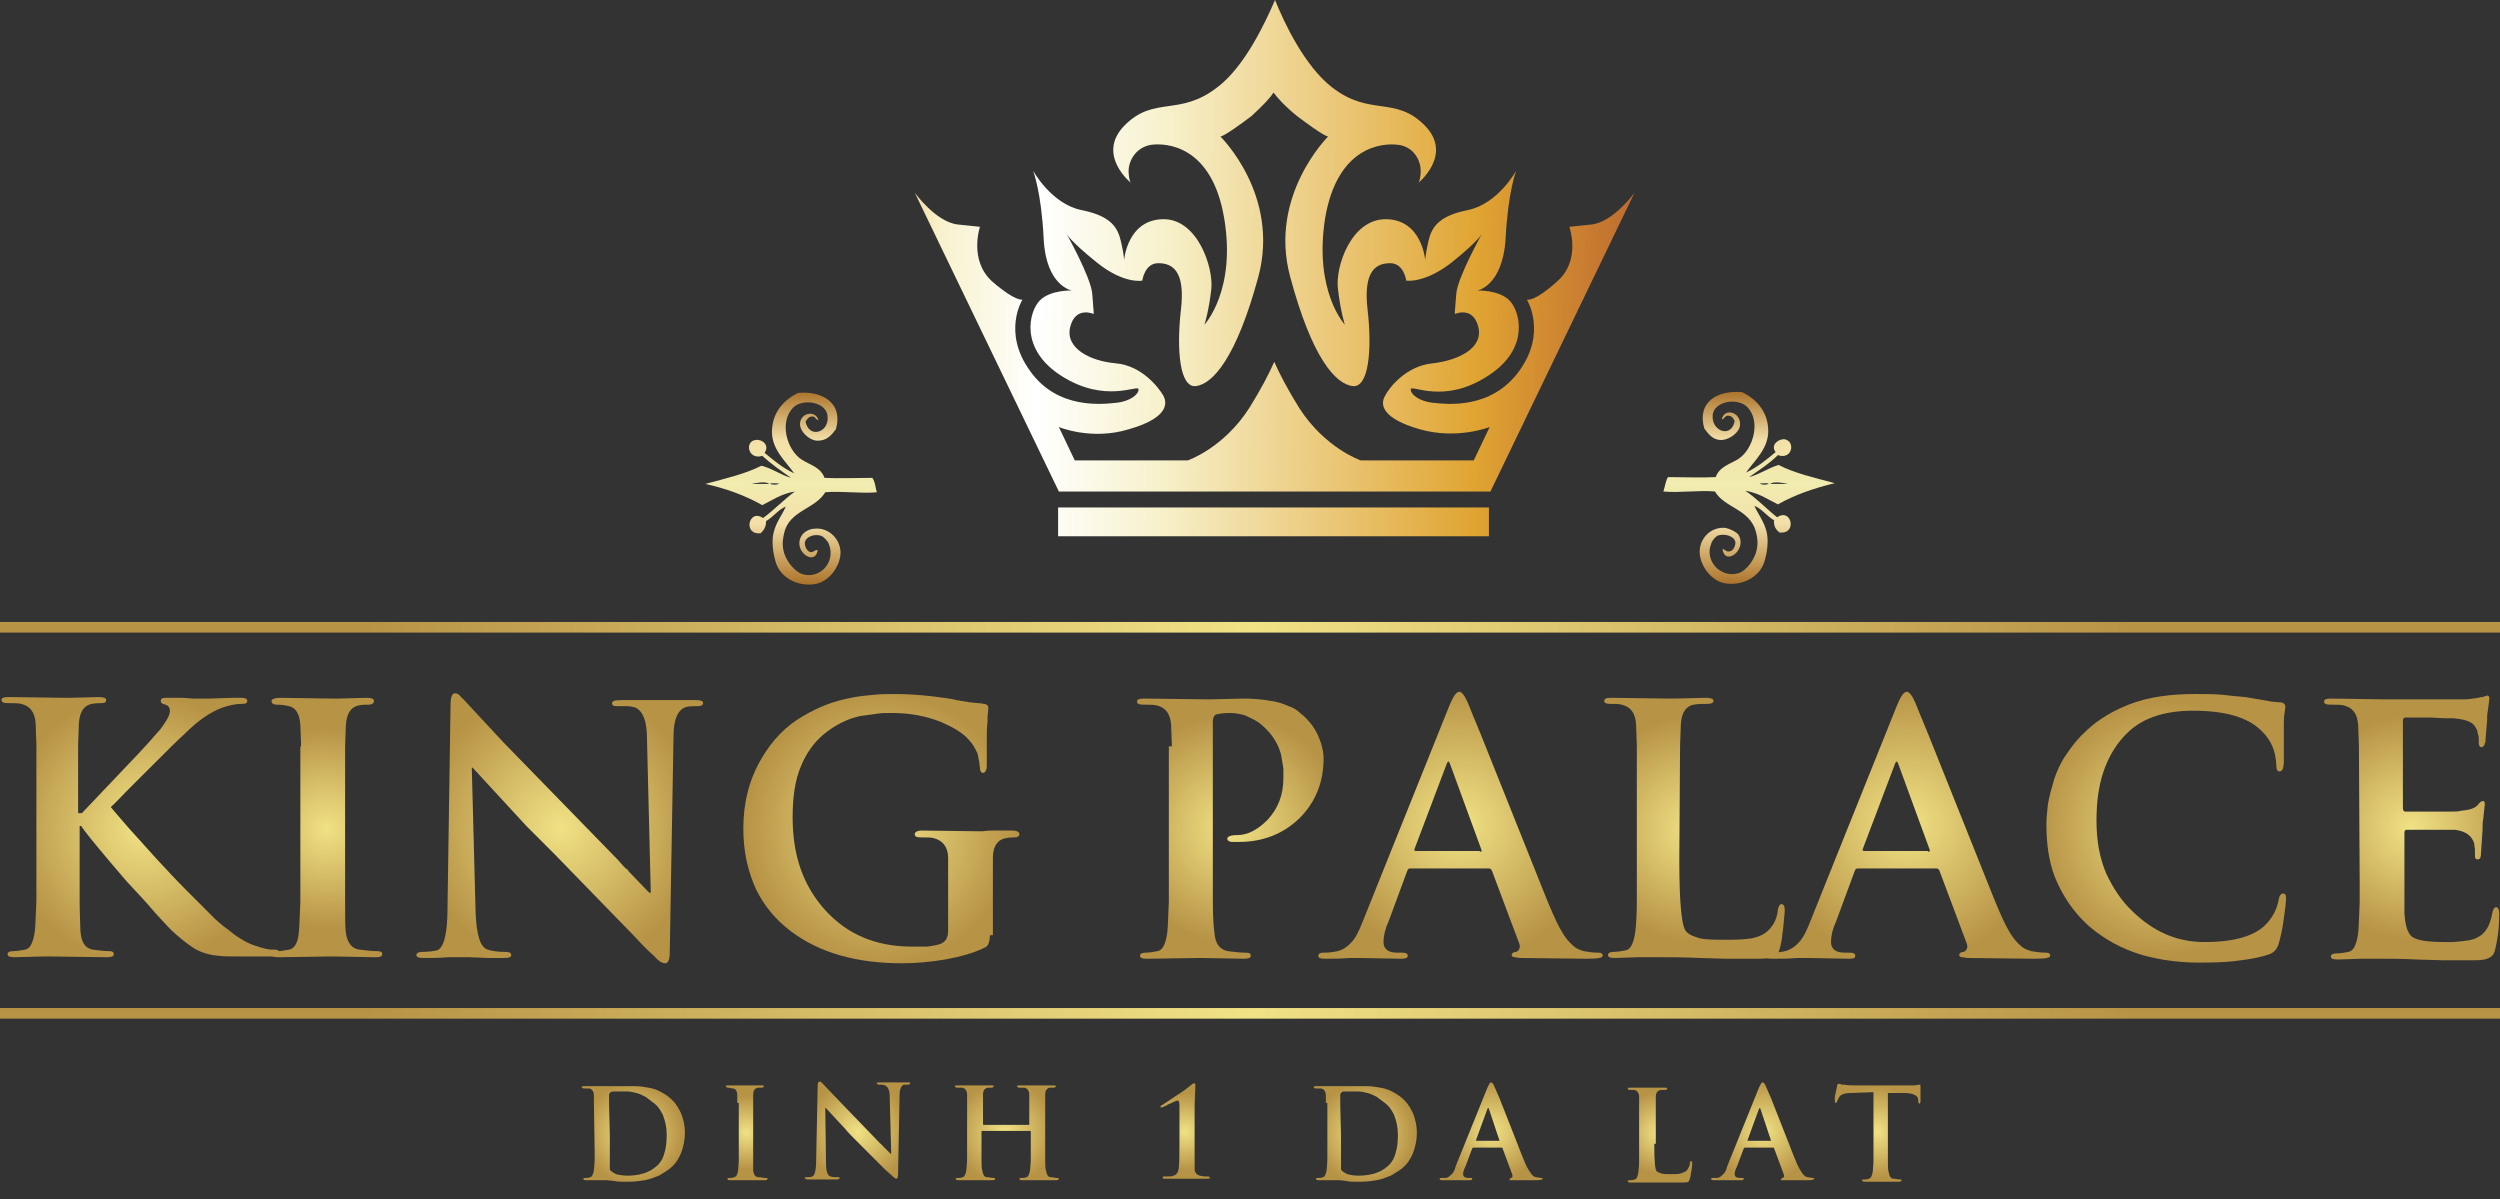 <?xml version="1.0" encoding="utf-8"?>
<!-- Generator: Adobe Illustrator 19.0.0, SVG Export Plug-In . SVG Version: 6.00 Build 0)  -->
<svg version="1.1" id="Layer_1" xmlns="http://www.w3.org/2000/svg" xmlns:xlink="http://www.w3.org/1999/xlink" x="0px" y="0px"
	 viewBox="1286 276.9 329.6 158.1" style="enable-background:new 1286 276.9 329.6 158.1;" xml:space="preserve">
<rect x="1286" y="276.9" width="329.6" height="158.1" fill="#333333" stroke="none"/>
<style type="text/css">
	.st0{fill:url(#SVGID_1_);}
	.st1{fill:url(#SVGID_2_);}
	.st2{fill:url(#SVGID_3_);}
	.st3{fill:url(#SVGID_4_);}
	.st4{fill:url(#SVGID_5_);}
	.st5{fill:url(#SVGID_6_);}
	.st6{fill:url(#SVGID_7_);}
	.st7{fill:url(#SVGID_8_);}
	.st8{fill:url(#SVGID_9_);}
	.st9{fill:url(#SVGID_10_);}
	.st10{fill:url(#SVGID_11_);}
	.st11{fill:url(#SVGID_12_);}
	.st12{fill:url(#SVGID_13_);}
	.st13{fill:url(#SVGID_14_);}
	.st14{fill:url(#SVGID_15_);}
	.st15{fill:url(#SVGID_16_);}
	.st16{fill:url(#SVGID_17_);}
	.st17{fill:url(#SVGID_18_);}
	.st18{fill:url(#SVGID_19_);}
	.st19{fill:url(#SVGID_20_);}
	.st20{fill:url(#SVGID_21_);}
	.st21{fill:url(#SVGID_22_);}
	.st22{fill:url(#SVGID_23_);}
	.st23{fill:url(#SVGID_24_);}
	.st24{fill:url(#SVGID_25_);}
</style>
<g>
	
		<radialGradient id="SVGID_1_" cx="1369.424" cy="368.707" r="6.578" gradientTransform="matrix(1 0 0 -1 0 795)" gradientUnits="userSpaceOnUse">
		<stop  offset="0" style="stop-color:#F1E285"/>
		<stop  offset="1.089346e-02" style="stop-color:#F0E184"/>
		<stop  offset="1" style="stop-color:#B79346"/>
	</radialGradient>
	<path class="st0" d="M1364.3,422.3v-1c0-0.5-0.3-0.9-0.7-0.9c-0.1,0-0.4,0-0.6,0s-0.3-0.1-0.3-0.2c0-0.1,0.1-0.1,0.4-0.1h2.9
		c0.1,0,0.2,0,0.3,0h1h1.6h0.8c0.7,0,1.2,0.1,1.8,0.2c0.6,0.1,1.2,0.3,1.7,0.6c0.6,0.3,1.1,0.7,1.5,1.1c0.5,0.5,0.8,1.1,1.1,1.7
		c0.3,0.8,0.5,1.6,0.5,2.5c0,1-0.2,1.9-0.5,2.7c-0.3,0.7-0.7,1.4-1.3,1.9c-0.2,0.2-0.5,0.4-0.8,0.6c-0.4,0.2-0.7,0.5-1.1,0.6
		c-0.5,0.2-1,0.4-1.6,0.5c-0.6,0.1-1.3,0.2-2.1,0.2c-0.3,0-0.6,0-0.9,0c-0.2,0-0.6,0-1-0.1l-1-0.1c-0.3,0-0.6,0-0.7,0h-0.4
		c-0.2,0-0.4,0-0.6,0h-1.1c-0.2,0-0.3-0.1-0.3-0.2c0-0.1,0.1-0.1,0.3-0.1c0.2,0,0.4,0,0.6-0.1c0.2,0,0.4-0.3,0.5-0.9
		c0-0.3,0.1-0.8,0.1-1.5c0-0.3,0-0.6,0-1L1364.3,422.3L1364.3,422.3z M1366.4,426.6c0,1.8,0,2.9,0,3.4v0.7c0,0.1,0,0.2,0,0.3
		s0,0.2,0.1,0.2c0.1,0.2,0.4,0.3,0.7,0.5c0.4,0.1,0.9,0.2,1.5,0.2c1.6,0,2.9-0.4,3.8-1.2c0.5-0.4,0.9-1,1.1-1.8
		c0.2-0.6,0.3-1.4,0.3-2.4s-0.2-1.8-0.5-2.6c-0.3-0.6-0.6-1.1-1.1-1.5c-0.4-0.3-0.8-0.6-1.2-0.9c-0.4-0.2-0.8-0.4-1.2-0.5
		c-0.4-0.1-0.8-0.2-1.2-0.2c-0.3,0-0.7,0-1.1,0c-0.2,0-0.4,0-0.6,0s-0.4,0-0.5,0.1c-0.1,0.1-0.2,0.2-0.2,0.3c0,0.3,0,0.7,0,1.4
		L1366.4,426.6L1366.4,426.6z"/>
	
		<radialGradient id="SVGID_2_" cx="1384.391" cy="368.784" r="4.829" gradientTransform="matrix(1 0 0 -1 0 795)" gradientUnits="userSpaceOnUse">
		<stop  offset="0" style="stop-color:#F1E285"/>
		<stop  offset="1.089346e-02" style="stop-color:#F0E184"/>
		<stop  offset="1" style="stop-color:#B79346"/>
	</radialGradient>
	<path class="st1" d="M1383.2,422.3v-1c0-0.5-0.2-0.9-0.6-0.9c-0.2,0-0.4-0.1-0.6-0.1s-0.3-0.1-0.3-0.2c0-0.1,0.1-0.1,0.4-0.1h2.6
		c0.1,0,0.2,0,0.3,0h1.4c0.2,0,0.3,0,0.3,0.1c0,0.1-0.1,0.2-0.3,0.2c-0.1,0-0.3,0-0.5,0c-0.4,0.1-0.6,0.4-0.6,0.9v1v6.6
		c0,0.4,0,0.7,0,1c0,0.7,0,1.2,0,1.5c0.1,0.5,0.3,0.8,0.7,0.8c0.3,0,0.6,0.1,0.9,0.1c0.2,0,0.3,0,0.3,0.1c0,0.1-0.1,0.2-0.3,0.2h-2
		c-0.1,0-0.1,0-0.2,0h-2.5c-0.2,0-0.3-0.1-0.3-0.2c0-0.1,0.1-0.1,0.3-0.1c0.2,0,0.4,0,0.6-0.1c0.3-0.1,0.4-0.3,0.5-0.8
		c0-0.3,0.1-0.8,0.1-1.5c0-0.3,0-0.6,0-1v-6.5H1383.2z"/>
	
		<radialGradient id="SVGID_3_" cx="1399.05" cy="368.824" r="6.75" gradientTransform="matrix(1 0 0 -1 0 795)" gradientUnits="userSpaceOnUse">
		<stop  offset="0" style="stop-color:#F1E285"/>
		<stop  offset="1.089346e-02" style="stop-color:#F0E184"/>
		<stop  offset="1" style="stop-color:#B79346"/>
	</radialGradient>
	<path class="st2" d="M1394.9,430.2c0,1.1,0.2,1.7,0.6,1.8c0.2,0.1,0.5,0.1,0.9,0.1c0.2,0,0.3,0,0.3,0.1c0,0.1-0.1,0.2-0.4,0.2h-0.7
		h-0.9h-0.1h-0.9c-0.4,0-0.8,0-1.2,0c-0.2,0-0.4-0.1-0.4-0.2c0-0.1,0.1-0.1,0.3-0.1c0.3,0,0.6,0,0.7-0.1c0.3-0.1,0.5-0.8,0.5-2.1
		l0.2-9.8c0-0.4,0.1-0.6,0.2-0.6c0.1,0,0.2,0,0.3,0.1c0,0,0.1,0.1,0.2,0.2l1.9,2l5.5,5.7l0.3,0.3l0,0l0,0l0,0c0,0,0.1,0,0.1,0.1
		c0.1,0,0.1,0.1,0.1,0.1l1,1h0.1l-0.2-7.5c0-0.8-0.2-1.3-0.6-1.5c-0.1,0-0.3-0.1-0.4-0.1c-0.1,0-0.1,0-0.2,0h-0.2
		c-0.2,0-0.3-0.1-0.3-0.2c0-0.1,0.1-0.1,0.4-0.1c0.3,0,0.7,0,1.2,0h0.1h0.9c0,0,0,0,0.1,0h0.1c0.1,0,0.1,0,0.2,0c0.4,0,0.7,0,1,0
		s0.4,0,0.4,0.1c0,0.1-0.1,0.2-0.3,0.2c-0.2,0-0.4,0-0.5,0c-0.4,0.1-0.6,0.6-0.6,1.4l-0.2,10.5c0,0.3-0.1,0.5-0.2,0.5
		c-0.1,0-0.3-0.1-0.6-0.4c-0.2-0.2-0.6-0.5-1-0.9l-3.9-3.9c-0.4-0.4-0.9-0.9-1.3-1.4l-2.6-2.8l0,0L1394.9,430.2z"/>
	
		<radialGradient id="SVGID_4_" cx="1418.482" cy="368.784" r="6.707" gradientTransform="matrix(1 0 0 -1 0 795)" gradientUnits="userSpaceOnUse">
		<stop  offset="0" style="stop-color:#F1E285"/>
		<stop  offset="1.089346e-02" style="stop-color:#F0E184"/>
		<stop  offset="1" style="stop-color:#B79346"/>
	</radialGradient>
	<path class="st3" d="M1421.6,425.2c0.1,0,0.1,0,0.1-0.1v-2.9v-1c0-0.5-0.3-0.9-0.7-0.9c-0.1,0-0.4,0-0.6,0s-0.3-0.1-0.3-0.2
		c0-0.1,0.1-0.1,0.3-0.1h2.8c0.1,0,0.2,0,0.3,0h1.4c0.2,0,0.3,0,0.3,0.1c0,0.1-0.1,0.2-0.3,0.2c-0.1,0-0.3,0-0.5,0
		c-0.4,0.1-0.6,0.4-0.6,0.9v1v6.5c0,0.4,0,0.7,0,1c0,0.7,0,1.2,0.1,1.5c0.1,0.6,0.3,0.9,0.6,0.9c0.3,0,0.6,0.1,0.8,0.1
		s0.3,0,0.3,0.1c0,0.1-0.1,0.2-0.3,0.2h-2h-0.1h-2.5c-0.2,0-0.3-0.1-0.3-0.2c0-0.1,0.1-0.1,0.3-0.1s0.4,0,0.6-0.1
		c0.2,0,0.4-0.3,0.5-0.9c0-0.3,0.1-0.8,0.1-1.5c0-0.3,0-0.6,0-1v-2.6c0-0.1,0-0.1-0.1-0.1h-6.3c-0.1,0-0.1,0-0.1,0.1v2.6
		c0,0.4,0,0.7,0,1c0,0.7,0,1.2,0.1,1.5c0.1,0.6,0.3,0.9,0.6,0.9c0.3,0,0.6,0.1,0.8,0.1s0.3,0,0.3,0.1c0,0.1-0.1,0.2-0.3,0.2h-2h-0.1
		h-2.5c-0.2,0-0.3-0.1-0.3-0.2c0-0.1,0.1-0.1,0.3-0.1s0.4,0,0.6-0.1c0.2,0,0.4-0.3,0.5-0.9c0-0.3,0.1-0.8,0.1-1.5c0-0.3,0-0.6,0-1
		v-6.5v-1c0-0.5-0.3-0.9-0.7-0.9c-0.1,0-0.4,0-0.6,0c-0.2,0-0.3-0.1-0.3-0.2c0-0.1,0.1-0.1,0.3-0.1h2.8c0.1,0,0.2,0,0.3,0h1.4
		c0.2,0,0.3,0,0.3,0.1c0,0.1-0.1,0.2-0.3,0.2c-0.1,0-0.3,0-0.5,0c-0.4,0.1-0.6,0.4-0.6,0.9v1v2.9c0,0.1,0,0.1,0.1,0.1H1421.6z"/>
	
		<radialGradient id="SVGID_5_" cx="1442.243" cy="368.901" r="5.077" gradientTransform="matrix(1 0 0 -1 0 795)" gradientUnits="userSpaceOnUse">
		<stop  offset="0" style="stop-color:#F1E285"/>
		<stop  offset="1.089346e-02" style="stop-color:#F0E184"/>
		<stop  offset="1" style="stop-color:#B79346"/>
	</radialGradient>
	<path class="st4" d="M1441.5,422.6c0-0.4-0.1-0.6-0.2-0.6s-0.2,0-0.4,0.1c-0.1,0.1-0.3,0.1-0.6,0.3c-0.1,0-0.2,0.1-0.3,0.1
		c0,0-0.1,0-0.1,0.1l-0.7,0.3h-0.1c0,0,0,0-0.1,0v-0.1c0-0.1,0.1-0.2,0.2-0.2l3-2l0.9-0.7l0.1-0.1c0.1,0,0.2-0.1,0.2-0.1
		c0.1,0,0.2,0.1,0.2,0.3l-0.1,2.6c0,0.6,0,1.1,0,1.7v4.2c0,0.4,0,0.8,0,1c0,0.7,0,1.2,0,1.5c0,0.5,0.3,0.8,0.7,0.9l0.6,0.1
		c0.2,0,0.4,0,0.5,0s0.2,0.1,0.2,0.2c0,0.1-0.1,0.1-0.3,0.1h-0.9h-1.3c-0.1,0-0.1,0-0.1,0h-3.3c-0.2,0-0.3,0-0.3-0.1
		c0-0.1,0-0.2,0.1-0.2s0.3,0,0.6,0c0.3,0,0.6,0,0.7-0.1c0.4-0.1,0.6-0.4,0.7-0.9c0.1-0.8,0.1-2,0.1-3.7L1441.5,422.6z"/>
	
		<radialGradient id="SVGID_6_" cx="1465.866" cy="368.707" r="6.574" gradientTransform="matrix(1 0 0 -1 0 795)" gradientUnits="userSpaceOnUse">
		<stop  offset="0" style="stop-color:#F1E285"/>
		<stop  offset="1.089346e-02" style="stop-color:#F0E184"/>
		<stop  offset="1" style="stop-color:#B79346"/>
	</radialGradient>
	<path class="st5" d="M1460.8,422.3v-1c0-0.5-0.3-0.9-0.7-0.9c-0.1,0-0.4,0-0.6,0s-0.3-0.1-0.3-0.2c0-0.1,0.1-0.1,0.4-0.1h2.9
		c0.1,0,0.2,0,0.3,0h1h1.6h0.8c0.7,0,1.2,0.1,1.8,0.2c0.6,0.1,1.2,0.3,1.7,0.6c0.6,0.3,1.1,0.7,1.5,1.1c0.5,0.5,0.8,1.1,1.1,1.7
		c0.3,0.8,0.5,1.6,0.5,2.5c0,1-0.2,1.9-0.5,2.7c-0.3,0.7-0.7,1.4-1.3,1.9c-0.2,0.2-0.5,0.4-0.8,0.6c-0.4,0.2-0.7,0.5-1.1,0.6
		c-0.5,0.2-1,0.4-1.6,0.5c-0.6,0.1-1.3,0.2-2.1,0.2c-0.3,0-0.6,0-0.9,0c-0.2,0-0.6,0-1-0.1l-0.9-0.1c-0.3,0-0.6,0-0.7,0h-0.4
		c-0.2,0-0.4,0-0.6,0h-1.1c-0.2,0-0.3-0.1-0.3-0.2c0-0.1,0.1-0.1,0.3-0.1c0.2,0,0.4,0,0.6-0.1c0.2,0,0.4-0.3,0.5-0.9
		c0-0.3,0.1-0.8,0.1-1.5c0-0.3,0-0.6,0-1v-6.4H1460.8z M1462.8,426.6c0,1.8,0,2.9,0,3.4v0.7c0,0.1,0,0.2,0,0.3s0,0.2,0.1,0.2
		c0.1,0.2,0.4,0.3,0.7,0.5c0.4,0.1,0.9,0.2,1.5,0.2c1.6,0,2.9-0.4,3.8-1.2c0.5-0.4,0.9-1,1.1-1.8c0.2-0.6,0.3-1.4,0.3-2.4
		s-0.2-1.8-0.5-2.6c-0.3-0.6-0.6-1.1-1.1-1.5c-0.4-0.3-0.8-0.6-1.2-0.9c-0.4-0.2-0.8-0.4-1.2-0.5c-0.4-0.1-0.8-0.2-1.2-0.2
		c-0.3,0-0.7,0-1.1,0c-0.2,0-0.4,0-0.6,0s-0.4,0-0.5,0.1c-0.1,0.1-0.2,0.2-0.2,0.3c0,0.3,0,0.7,0,1.4L1462.8,426.6L1462.8,426.6z"/>
	
		<radialGradient id="SVGID_7_" cx="1482.666" cy="368.966" r="6.652" gradientTransform="matrix(1 0 0 -1 0 795)" gradientUnits="userSpaceOnUse">
		<stop  offset="0" style="stop-color:#F1E285"/>
		<stop  offset="1.089346e-02" style="stop-color:#F0E184"/>
		<stop  offset="1" style="stop-color:#B79346"/>
	</radialGradient>
	<path class="st6" d="M1480.3,428.2c-0.1,0-0.1,0-0.2,0.1l-0.9,2.4c-0.2,0.4-0.3,0.7-0.3,1s0.2,0.5,0.7,0.5h0.3c0.2,0,0.2,0,0.2,0.1
		c0,0.1-0.1,0.2-0.3,0.2h-2h-0.1h-0.4c-0.5,0-0.9,0-1.2,0c-0.2,0-0.3-0.1-0.3-0.2c0-0.1,0.1-0.1,0.2-0.1c0.2,0,0.3,0,0.5,0
		c0.4,0,0.6-0.2,0.9-0.5c0.2-0.2,0.4-0.5,0.5-1l4.2-10.4c0.2-0.4,0.3-0.7,0.5-0.7c0.1,0,0.3,0.2,0.4,0.5c0.1,0.2,0.3,0.7,0.7,1.6
		l2.4,6.1c0.4,1.1,0.8,2,1,2.5c0.3,0.7,0.6,1.1,0.8,1.4c0.1,0.1,0.2,0.2,0.3,0.3c0.1,0,0.2,0.1,0.3,0.1c0.2,0,0.5,0.1,0.7,0.1
		c0.1,0,0.2,0,0.2,0.1c0,0.1-0.3,0.2-0.8,0.2h-3.2h-0.3c-0.1,0-0.1,0-0.1-0.1c0-0.1,0.1-0.1,0.2-0.2c0.1,0,0.1-0.1,0.2-0.1
		c0-0.1,0-0.2,0-0.3l-1.3-3.5c0-0.1-0.1-0.1-0.2-0.1H1480.3z M1483.7,427.3C1483.7,427.3,1483.8,427.3,1483.7,427.3l-1.4-4.2
		c0-0.1-0.1-0.1-0.1-0.1s-0.1,0-0.1,0.1l-1.5,4.1c0,0.1,0,0.1,0.1,0.1H1483.7z"/>
	
		<radialGradient id="SVGID_8_" cx="1504.809" cy="368.759" r="5.416" gradientTransform="matrix(1 0 0 -1 0 795)" gradientUnits="userSpaceOnUse">
		<stop  offset="0" style="stop-color:#F1E285"/>
		<stop  offset="1.089346e-02" style="stop-color:#F0E184"/>
		<stop  offset="1" style="stop-color:#B79346"/>
	</radialGradient>
	<path class="st7" d="M1504.1,427.7c0,2.2,0.1,3.4,0.3,3.6c0.1,0.1,0.3,0.2,0.6,0.3c0.3,0.1,0.8,0.1,1.4,0.1c0.5,0,0.9,0,1.2-0.1
		c0.3-0.1,0.6-0.2,0.8-0.4c0.2-0.3,0.4-0.6,0.4-1c0-0.2,0.1-0.2,0.2-0.2s0.1,0.1,0.1,0.3c0,0.1,0,0.4-0.1,0.9l-0.1,0.6
		c0,0.2-0.1,0.4-0.1,0.5c-0.1,0.2-0.1,0.3-0.2,0.4c-0.1,0.1-0.4,0.1-0.8,0.1c-0.5,0-1,0-1.6,0h-1.2c-0.7,0-1.4,0-2,0h-0.4
		c-0.2,0-0.4,0-0.5,0h-1.2c-0.2,0-0.3-0.1-0.3-0.2c0-0.1,0.1-0.1,0.3-0.1c0.2,0,0.4,0,0.6-0.1c0.2,0,0.4-0.3,0.5-0.9
		c0-0.3,0.1-0.8,0.1-1.5c0-0.3,0-0.6,0-1v-6.5v-1c0-0.5-0.3-0.9-0.7-0.9c-0.1,0-0.3,0-0.5,0s-0.3-0.1-0.3-0.2c0-0.1,0.1-0.1,0.4-0.1
		h2.7c0.1,0,0.2,0,0.3,0h1.5c0.2,0,0.3,0,0.3,0.1c0,0.1-0.1,0.2-0.3,0.2c-0.2,0-0.4,0-0.6,0c-0.4,0.1-0.6,0.4-0.6,0.9v1v5.2H1504.1z
		"/>
	
		<radialGradient id="SVGID_9_" cx="1518.461" cy="368.966" r="6.652" gradientTransform="matrix(1 0 0 -1 0 795)" gradientUnits="userSpaceOnUse">
		<stop  offset="0" style="stop-color:#F1E285"/>
		<stop  offset="1.089346e-02" style="stop-color:#F0E184"/>
		<stop  offset="1" style="stop-color:#B79346"/>
	</radialGradient>
	<path class="st8" d="M1516.1,428.2c-0.1,0-0.1,0-0.2,0.1l-0.9,2.4c-0.2,0.4-0.3,0.7-0.3,1s0.2,0.5,0.7,0.5h0.3c0.2,0,0.2,0,0.2,0.1
		c0,0.1-0.1,0.2-0.3,0.2h-2h-0.1h-0.4c-0.5,0-0.9,0-1.2,0c-0.2,0-0.3-0.1-0.3-0.2c0-0.1,0.1-0.1,0.2-0.1c0.2,0,0.3,0,0.5,0
		c0.4,0,0.6-0.2,0.9-0.5c0.2-0.2,0.4-0.5,0.5-1l4.2-10.4c0.2-0.4,0.3-0.7,0.5-0.7c0.1,0,0.3,0.2,0.4,0.5c0.1,0.2,0.3,0.7,0.7,1.6
		l2.4,6.1c0.4,1.1,0.8,2,1,2.5c0.3,0.7,0.6,1.1,0.8,1.4c0.1,0.1,0.2,0.2,0.3,0.3c0.1,0,0.2,0.1,0.3,0.1c0.2,0,0.5,0.1,0.7,0.1
		c0.1,0,0.2,0,0.2,0.1c0,0.1-0.3,0.2-0.8,0.2h-3.2h-0.3c-0.1,0-0.1,0-0.1-0.1c0-0.1,0.1-0.1,0.2-0.2c0.1,0,0.1-0.1,0.2-0.1
		c0-0.1,0-0.2,0-0.3l-1.3-3.5c0-0.1-0.1-0.1-0.2-0.1H1516.1z M1519.5,427.3C1519.5,427.3,1519.6,427.3,1519.5,427.3l-1.4-4.2
		c0-0.1-0.1-0.1-0.1-0.1s-0.1,0-0.1,0.1l-1.5,4.1c0,0.1,0,0.1,0.1,0.1H1519.5z"/>
	
		<radialGradient id="SVGID_10_" cx="1533.473" cy="368.901" r="6.02" gradientTransform="matrix(1 0 0 -1 0 795)" gradientUnits="userSpaceOnUse">
		<stop  offset="0" style="stop-color:#F1E285"/>
		<stop  offset="1.089346e-02" style="stop-color:#F0E184"/>
		<stop  offset="1" style="stop-color:#B79346"/>
	</radialGradient>
	<path class="st9" d="M1532.6,420.9l-2.5,0.1c-0.9,0-1.4,0.2-1.6,0.5c-0.1,0.2-0.2,0.4-0.3,0.6c0,0.1-0.1,0.2-0.2,0.2
		s-0.1-0.1-0.1-0.3c0-0.1,0-0.2,0-0.4c0-0.2,0.1-0.4,0.1-0.6c0.1-0.5,0.2-0.8,0.2-0.9c0-0.2,0.1-0.3,0.2-0.3h0.1h0.1
		c0.1,0,0.1,0.1,0.2,0.1s0.2,0,0.3,0c0.5,0.1,1.1,0.1,1.7,0.1h6.6c0.2,0,0.5,0,0.7,0c0.1,0,0.2,0,0.3,0l0.7-0.1
		c0.1,0,0.1,0.1,0.1,0.3v1.9c0,0.2-0.1,0.3-0.1,0.3c-0.1,0-0.2-0.1-0.2-0.3v-0.2c0-0.3-0.2-0.5-0.4-0.6c-0.3-0.2-0.8-0.3-1.5-0.3
		h-2.1v7.9c0,0.4,0,0.7,0,1c0,0.7,0,1.2,0.1,1.5c0.1,0.6,0.3,0.9,0.6,0.9c0.3,0,0.6,0.1,0.8,0.1c0.2,0,0.3,0,0.3,0.1
		c0,0.1-0.1,0.2-0.3,0.2h-2c-0.1,0-0.1,0-0.1,0h-2.5c-0.2,0-0.3-0.1-0.3-0.2c0-0.1,0.1-0.1,0.3-0.1c0.2,0,0.4,0,0.6-0.1
		c0.3-0.1,0.4-0.4,0.5-0.9c0-0.3,0.1-0.8,0.1-1.5c0-0.3,0-0.6,0-1v-8H1532.6z"/>
</g>
<radialGradient id="SVGID_11_" cx="1450.8" cy="384.491" r="116.532" gradientTransform="matrix(1 0 0 -1 0 795)" gradientUnits="userSpaceOnUse">
	<stop  offset="0" style="stop-color:#F1E285"/>
	<stop  offset="1.089346e-02" style="stop-color:#F0E184"/>
	<stop  offset="1" style="stop-color:#B79346"/>
</radialGradient>
<rect x="1286" y="409.8" class="st10" width="329.6" height="1.4"/>
<radialGradient id="SVGID_12_" cx="1450.8" cy="435.38" r="116.532" gradientTransform="matrix(1 0 0 -1 0 795)" gradientUnits="userSpaceOnUse">
	<stop  offset="0" style="stop-color:#F1E285"/>
	<stop  offset="1.089346e-02" style="stop-color:#F0E184"/>
	<stop  offset="1" style="stop-color:#B79346"/>
</radialGradient>
<rect x="1286" y="358.9" class="st11" width="329.6" height="1.4"/>
<g>
	
		<radialGradient id="SVGID_13_" cx="1304.674" cy="408.865" r="17.67" gradientTransform="matrix(1 0 0 -1 0 795)" gradientUnits="userSpaceOnUse">
		<stop  offset="0" style="stop-color:#F1E285"/>
		<stop  offset="1.089346e-02" style="stop-color:#F0E184"/>
		<stop  offset="1" style="stop-color:#B79346"/>
	</radialGradient>
	<path class="st12" d="M1296.6,384.1h0.2l7.6-8c0.9-1,1.5-1.6,1.8-2l0.9-1c0.3-0.4,0.5-0.7,0.7-1c0.4-0.6,0.6-1.1,0.6-1.4
		c0-0.5-0.2-0.8-0.6-0.9c-0.4-0.1-0.6-0.2-0.6-0.5s0.2-0.4,0.7-0.4h2.2l1.3,0.1h2.3l2.9-0.1h1.2c0.5,0,0.8,0.1,0.8,0.4
		s-0.2,0.4-0.7,0.4c-0.9,0-1.7,0.2-2.6,0.5c-1.6,0.6-3.2,1.7-4.9,3.4c-0.9,0.8-2.5,2.4-4.9,4.8c-1.1,1.1-2.1,2.1-2.9,2.9
		c-1,1-1.6,1.7-2,2c0.4,0.5,1.2,1.4,2.4,2.8l3.7,4.1c1.4,1.5,2.6,2.8,3.8,4l3.9,3.9c0.6,0.5,1.1,1,1.6,1.3c1.2,1,2.3,1.7,3.4,2.1
		c0.6,0.2,1.2,0.4,1.7,0.5c0.4,0.1,0.7,0.1,1.1,0.1c0.4,0,0.6,0.1,0.6,0.4c0,0.1-0.1,0.3-0.2,0.4c-0.1,0.1-0.4,0.1-0.9,0.1h-3.9
		c-1.4,0-2.5,0-3.1-0.1c-1.1-0.1-2.1-0.4-3-0.9c-0.6-0.4-1.5-1-2.6-2c-0.5-0.4-1.3-1.3-2.6-2.7c-1-1.2-2.3-2.6-3.8-4.2
		c-3.1-3.6-4.9-5.8-5.5-6.6l-0.5-0.7h-0.2v9.8c0,1.8,0.1,3.2,0.1,4c0.1,1.5,0.6,2.3,1.6,2.5c0.8,0.1,1.6,0.2,2.2,0.2
		c0.4,0,0.6,0.1,0.6,0.4s-0.3,0.4-0.9,0.4l-7.6-0.1c-0.2,0-0.4,0-0.7,0l-3.9,0.1c-0.6,0-0.9-0.1-0.9-0.4c0-0.2,0.2-0.4,0.7-0.4
		s1.1-0.1,1.6-0.2c0.7-0.1,1.1-1,1.3-2.5c0.1-0.8,0.1-2.2,0.2-4c0-0.7,0-1.6,0-2.7v-17.8l-0.1-2.8c-0.1-1.5-0.7-2.3-1.9-2.6
		c-0.4-0.1-1-0.1-1.8-0.1c-0.5,0-0.8-0.1-0.8-0.4s0.3-0.4,1-0.4l7.4,0.1c0.2,0,0.4,0,0.7,0l3.7-0.1c0.6,0,1,0.1,1,0.4
		s-0.2,0.4-0.6,0.4c-0.3,0-0.7,0-1.3,0.1c-1,0.2-1.6,1-1.7,2.6l-0.1,2.8v9H1296.6z"/>
	
		<radialGradient id="SVGID_14_" cx="1329.081" cy="408.865" r="13.153" gradientTransform="matrix(1 0 0 -1 0 795)" gradientUnits="userSpaceOnUse">
		<stop  offset="0" style="stop-color:#F1E285"/>
		<stop  offset="1.089346e-02" style="stop-color:#F0E184"/>
		<stop  offset="1" style="stop-color:#B79346"/>
	</radialGradient>
	<path class="st13" d="M1325.7,375.3l-0.1-2.8c-0.1-1.5-0.6-2.3-1.5-2.5c-0.4-0.1-1-0.2-1.6-0.2c-0.5,0-0.7-0.2-0.7-0.5
		c0-0.2,0.4-0.4,1.1-0.4l7,0.1c0.2,0,0.4,0,0.7,0l3.7-0.1c0.6,0,1,0.1,1,0.4s-0.2,0.5-0.7,0.5c-0.4,0-0.8,0-1.3,0.1
		c-1,0.2-1.6,1-1.7,2.6l-0.1,2.8v17.9c0,1.1,0,2,0,2.7c0,1.8,0,3.2,0.1,4c0.2,1.3,0.8,2.1,1.8,2.2c0.9,0.1,1.6,0.2,2.3,0.2
		c0.5,0,0.7,0.1,0.7,0.4s-0.3,0.4-0.9,0.4l-5.5-0.1c-0.1,0-0.3,0-0.4,0l-6.9,0.1c-0.6,0-0.9-0.1-0.9-0.4c0-0.2,0.2-0.4,0.7-0.4
		s1.1-0.1,1.6-0.2c0.7-0.1,1.2-0.9,1.3-2.3c0.1-0.9,0.1-2.2,0.2-4c0-0.8,0-1.7,0-2.7v-17.8H1325.7z"/>
	
		<radialGradient id="SVGID_15_" cx="1359.928" cy="408.976" r="18.407" gradientTransform="matrix(1 0 0 -1 0 795)" gradientUnits="userSpaceOnUse">
		<stop  offset="0" style="stop-color:#F1E285"/>
		<stop  offset="1.089346e-02" style="stop-color:#F0E184"/>
		<stop  offset="1" style="stop-color:#B79346"/>
	</radialGradient>
	<path class="st14" d="M1348.7,397.1c0.1,3,0.6,4.7,1.6,5c0.6,0.2,1.4,0.3,2.3,0.3c0.5,0,0.8,0.1,0.8,0.4s-0.3,0.4-1,0.4h-2
		l-2.5-0.1c-0.1,0-0.2,0-0.3,0h-2.5c-1.2,0.1-2.2,0.1-3.2,0.1c-0.7,0-1-0.1-1-0.4c0-0.2,0.2-0.4,0.7-0.4c0.8,0,1.5-0.1,2-0.2
		c0.9-0.3,1.4-2.1,1.4-5.6l0.4-26.8c0-1,0.2-1.5,0.6-1.5c0.2,0,0.5,0.1,0.7,0.4c0.1,0.1,0.3,0.3,0.5,0.5l5.2,5.6l15.1,15.5l0.7,0.8
		c0,0,0.1,0,0.1,0.1l0,0l0,0c0.1,0.1,0.1,0.1,0.2,0.2c0.2,0.1,0.3,0.2,0.4,0.4l2.7,2.8h0.2l-0.5-20.3c0-2.3-0.5-3.6-1.5-4.1
		c-0.3-0.1-0.7-0.2-1.2-0.2c-0.2,0-0.4,0-0.6,0h-0.6c-0.5,0-0.7-0.1-0.7-0.4s0.4-0.4,1.2-0.4c0.9,0,2,0,3.2,0c0.1,0,0.2,0,0.4,0h2.4
		c0.1,0,0.1,0,0.2,0h0.2c0.2,0,0.4,0,0.5,0c1,0,2,0,2.9,0c0.7,0,1,0.1,1,0.4s-0.3,0.4-0.8,0.4s-1,0-1.4,0.1
		c-1.1,0.3-1.7,1.6-1.7,3.8l-0.5,28.6c0,0.9-0.2,1.4-0.6,1.4c-0.4,0-0.9-0.3-1.5-1c-0.7-0.6-1.6-1.5-2.6-2.6l-10.5-10.8
		c-1.1-1.1-2.4-2.4-3.7-3.7l-7.1-7.7h-0.1L1348.7,397.1z"/>
	
		<radialGradient id="SVGID_16_" cx="1402.09" cy="408.85" r="17.874" gradientTransform="matrix(1 0 0 -1 0 795)" gradientUnits="userSpaceOnUse">
		<stop  offset="0" style="stop-color:#F1E285"/>
		<stop  offset="1.089346e-02" style="stop-color:#F0E184"/>
		<stop  offset="1" style="stop-color:#B79346"/>
	</radialGradient>
	<path class="st15" d="M1416.5,400.2c0,0.8-0.2,1.4-0.6,1.6c-1.4,0.7-3.1,1.2-5.3,1.6c-1.8,0.3-3.7,0.5-5.7,0.5
		c-6,0-10.9-1.4-14.6-4.2c-2-1.5-3.5-3.3-4.6-5.5c-1.1-2.4-1.7-5-1.7-8.1c0-3.4,0.8-6.5,2.4-9.2c1.4-2.4,3.2-4.3,5.5-5.6
		c2-1.2,4.1-2,6.3-2.4c0.9-0.2,1.9-0.3,3-0.4c0.9-0.1,1.8-0.1,2.9-0.1c1.4,0,3,0.1,4.8,0.3c1.5,0.2,2.5,0.3,3.2,0.5
		c0.6,0.1,1.2,0.2,1.8,0.3c0.8,0.1,1.4,0.1,1.8,0.2c0.2,0,0.4,0.1,0.5,0.2c0.1,0.1,0.1,0.2,0.1,0.4l-0.1,1.1c0,0.2,0,0.5,0,0.7
		c-0.1,0.6-0.1,1.4-0.1,2.2c0,1,0,2.2,0,3.5c0,0.6-0.2,1-0.5,1c-0.2,0-0.4-0.2-0.4-0.6l-0.1-0.9c-0.1-0.3-0.1-0.6-0.2-1
		c-0.3-0.7-0.7-1.4-1.2-1.9c-0.8-0.9-2-1.6-3.6-2.3c-2-0.8-4.1-1.2-6.5-1.2c-0.8,0-1.5,0-2,0.1c-0.8,0.1-1.5,0.2-2.2,0.3
		c-1.8,0.4-3.3,1.2-4.8,2.4c-1.3,1.1-2.3,2.5-3,4.2c-0.8,1.9-1.1,4.1-1.1,6.8c0,5,1.4,9,4.3,12.2c2.9,3.2,6.7,4.8,11.4,4.8h1
		c0.4,0,0.7,0,1,0c0.8-0.1,1.4-0.2,1.9-0.4c0.6-0.3,0.9-0.8,0.9-1.7v-7.3c0-0.9,0-1.7,0-2.3c0-1.4-0.7-2.3-1.9-2.6
		c-0.4-0.1-0.9-0.1-1.8-0.1c-0.4,0-0.7-0.1-0.7-0.4s0.3-0.5,1-0.5l7.8,0.1c0.3,0,0.7-0.1,1.4-0.1h2.7c0.6,0,0.9,0.2,0.9,0.5
		c0,0.2-0.2,0.4-0.6,0.4c-0.3,0-0.7,0-1.2,0.1c-1.1,0.2-1.7,1.1-1.7,2.6c0,0.6,0,1.4,0,2.3v7.9H1416.5z"/>
	
		<radialGradient id="SVGID_17_" cx="1448.252" cy="408.85" r="14.936" gradientTransform="matrix(1 0 0 -1 0 795)" gradientUnits="userSpaceOnUse">
		<stop  offset="0" style="stop-color:#F1E285"/>
		<stop  offset="1.089346e-02" style="stop-color:#F0E184"/>
		<stop  offset="1" style="stop-color:#B79346"/>
	</radialGradient>
	<path class="st16" d="M1440.5,375.3l-0.1-2.8c-0.1-1.5-0.7-2.3-1.9-2.6c-0.4-0.1-1-0.1-1.8-0.1c-0.5,0-0.8-0.1-0.8-0.4
		s0.3-0.4,1-0.4l8,0.1c0.2,0,0.5,0,0.8,0l4.2-0.1c1.3,0,2.5,0.1,3.6,0.3c0.9,0.1,1.7,0.4,2.4,0.7c0.6,0.2,1.1,0.5,1.5,0.9l0.5,0.4
		l0.3,0.3c0.6,0.6,1.1,1.3,1.5,2.1c0.5,1.1,0.8,2.2,0.8,3.2c0,3.2-1.1,5.8-3.2,7.9c-2.1,2-4.7,3.1-8,3.1h-0.4c-0.2,0-0.4,0-0.5,0
		c-0.2,0-0.3-0.1-0.4-0.1c-0.1-0.1-0.2-0.2-0.2-0.3c0-0.3,0.4-0.5,1.3-0.5c1.4,0,2.7-0.7,4-2c1.4-1.5,2.1-3.3,2.1-5.5
		c0-0.5,0-1,0-1.3c-0.1-0.6-0.2-1.2-0.3-1.8c-0.4-1.5-1.2-2.7-2.3-3.7c-0.7-0.7-1.6-1.1-2.5-1.5c-0.7-0.2-1.3-0.3-2-0.3
		c-0.8,0-1.4,0.1-1.8,0.2c-0.2,0.1-0.4,0.4-0.4,0.9v21.1c0,1.1,0,2,0,2.7c0,1.8,0.1,3.2,0.2,4c0.1,1.5,0.7,2.3,1.8,2.5
		c0.8,0.1,1.6,0.2,2.3,0.2c0.5,0,0.7,0.1,0.7,0.4s-0.3,0.4-0.9,0.4l-5.5-0.1c-0.1,0-0.3,0-0.4,0l-6.9,0.1c-0.6,0-0.9-0.1-0.9-0.4
		c0-0.2,0.2-0.4,0.7-0.4s1.1-0.1,1.6-0.2c0.7-0.1,1.1-1,1.3-2.5c0.1-0.8,0.1-2.2,0.2-4c0-0.7,0-1.6,0-2.7v-17.8H1440.5z"/>
	
		<radialGradient id="SVGID_18_" cx="1478.392" cy="409.362" r="18.122" gradientTransform="matrix(1 0 0 -1 0 795)" gradientUnits="userSpaceOnUse">
		<stop  offset="0" style="stop-color:#F1E285"/>
		<stop  offset="1.089346e-02" style="stop-color:#F0E184"/>
		<stop  offset="1" style="stop-color:#B79346"/>
	</radialGradient>
	<path class="st17" d="M1471.9,391.4c-0.2,0-0.3,0.1-0.4,0.4l-2.4,6.5c-0.5,1.1-0.7,2-0.7,2.8c0,0.9,0.6,1.4,1.8,1.4h0.7
		c0.4,0,0.7,0.1,0.7,0.4s-0.3,0.4-0.8,0.4l-5.5-0.1c-0.1,0-0.1,0-0.3,0h-1c-1.3,0.1-2.4,0.1-3.3,0.1c-0.6,0-0.9-0.1-0.9-0.4
		c0-0.2,0.2-0.4,0.6-0.4s0.9,0,1.4-0.1c1-0.1,1.8-0.6,2.4-1.3c0.5-0.5,1-1.5,1.5-2.8l11.4-28.4c0.5-1.2,0.9-1.8,1.3-1.8
		c0.3,0,0.7,0.5,1.1,1.4c0.2,0.5,0.8,2,1.8,4.4l6.6,16.5c1.2,3,2.1,5.3,2.8,6.9c0.8,1.8,1.5,3.1,2.3,3.9c0.3,0.3,0.6,0.6,1,0.8
		c0.2,0.1,0.5,0.2,0.8,0.3c0.6,0.1,1.2,0.2,1.9,0.2c0.4,0,0.6,0.1,0.6,0.4s-0.7,0.4-2.1,0.4l-8.8-0.1l-0.7-0.1
		c-0.2,0-0.4-0.1-0.4-0.3s0.2-0.4,0.6-0.4c0.2-0.1,0.3-0.2,0.4-0.4s0.1-0.4,0-0.7l-3.6-9.6c-0.1-0.2-0.2-0.3-0.4-0.3H1471.9
		L1471.9,391.4z M1481.1,389.2c0.2,0,0.3-0.1,0.2-0.3l-4.1-11.2c-0.1-0.3-0.2-0.4-0.2-0.4c-0.1,0-0.2,0.1-0.3,0.4l-4.2,11.1
		c-0.1,0.2,0,0.3,0.2,0.3h8.4V389.2z"/>
	
		<radialGradient id="SVGID_19_" cx="1509.294" cy="408.799" r="14.754" gradientTransform="matrix(1 0 0 -1 0 795)" gradientUnits="userSpaceOnUse">
		<stop  offset="0" style="stop-color:#F1E285"/>
		<stop  offset="1.089346e-02" style="stop-color:#F0E184"/>
		<stop  offset="1" style="stop-color:#B79346"/>
	</radialGradient>
	<path class="st18" d="M1507.4,390.1c0,6,0.3,9.2,1,9.7c0.4,0.4,1,0.6,1.7,0.8c0.8,0.2,2.1,0.2,3.8,0.2c1.5,0,2.5-0.1,3.1-0.2
		c0.9-0.2,1.6-0.5,2.2-1.1c0.7-0.7,1.1-1.6,1.2-2.7c0.1-0.4,0.2-0.7,0.5-0.7c0.2,0,0.4,0.2,0.4,0.8c0,0.4-0.1,1.1-0.2,2.3l-0.2,1.6
		c-0.1,0.6-0.2,1-0.3,1.3c-0.1,0.5-0.4,0.8-0.6,1c-0.3,0.1-1.1,0.2-2.2,0.2c-1.4,0-2.8,0-4.3,0l-3.4-0.1c-2-0.1-3.9-0.1-5.5-0.1
		h-1.1c-0.5,0-1,0-1.5,0l-3.1,0.1c-0.6,0-0.9-0.1-0.9-0.4c0-0.2,0.2-0.4,0.7-0.4s1.1-0.1,1.6-0.2c0.7-0.1,1.1-1,1.3-2.5
		c0.1-0.8,0.2-2.2,0.2-4c0-0.7,0-1.6,0-2.7v-17.8l-0.1-2.8c-0.1-1.5-0.7-2.3-1.9-2.6c-0.4-0.1-0.8-0.1-1.5-0.1
		c-0.5,0-0.8-0.1-0.8-0.4s0.3-0.4,1-0.4l7.4,0.1c0.2,0,0.5,0,0.8,0l4.2-0.1c0.6,0,1,0.1,1,0.4s-0.3,0.4-0.8,0.4
		c-0.6,0-1.2,0-1.8,0.1c-1,0.2-1.6,1-1.7,2.6l-0.1,2.8L1507.4,390.1L1507.4,390.1z"/>
	
		<radialGradient id="SVGID_20_" cx="1537.436" cy="409.362" r="18.122" gradientTransform="matrix(1 0 0 -1 0 795)" gradientUnits="userSpaceOnUse">
		<stop  offset="0" style="stop-color:#F1E285"/>
		<stop  offset="1.089346e-02" style="stop-color:#F0E184"/>
		<stop  offset="1" style="stop-color:#B79346"/>
	</radialGradient>
	<path class="st19" d="M1530.9,391.4c-0.2,0-0.3,0.1-0.4,0.4l-2.4,6.5c-0.5,1.1-0.7,2-0.7,2.8c0,0.9,0.6,1.4,1.8,1.4h0.7
		c0.4,0,0.7,0.1,0.7,0.4s-0.2,0.4-0.8,0.4l-5.5-0.1c-0.1,0-0.1,0-0.3,0h-1c-1.3,0.1-2.4,0.1-3.3,0.1c-0.6,0-0.9-0.1-0.9-0.4
		c0-0.2,0.2-0.4,0.6-0.4s0.9,0,1.4-0.1c1-0.1,1.8-0.6,2.4-1.3c0.5-0.5,1-1.5,1.5-2.8l11.4-28.4c0.5-1.2,0.9-1.8,1.3-1.8
		c0.3,0,0.7,0.5,1.1,1.4c0.2,0.5,0.8,2,1.8,4.4l6.6,16.5c1.2,3,2.1,5.3,2.8,6.9c0.8,1.8,1.5,3.1,2.3,3.9c0.3,0.3,0.6,0.6,1,0.8
		c0.2,0.1,0.5,0.2,0.8,0.3c0.6,0.1,1.2,0.2,1.9,0.2c0.4,0,0.6,0.1,0.6,0.4s-0.7,0.4-2.1,0.4l-8.8-0.1l-0.7-0.1
		c-0.2,0-0.4-0.1-0.4-0.3s0.2-0.4,0.6-0.4c0.2-0.1,0.3-0.2,0.4-0.4s0.1-0.4,0-0.7l-3.6-9.6c-0.1-0.2-0.2-0.3-0.4-0.3H1530.9
		L1530.9,391.4z M1540.2,389.2c0.2,0,0.3-0.1,0.2-0.3l-4.1-11.2c-0.1-0.3-0.2-0.4-0.2-0.4c-0.1,0-0.2,0.1-0.3,0.4l-4.2,11.1
		c-0.1,0.2,0,0.3,0.2,0.3h8.4V389.2z"/>
	
		<radialGradient id="SVGID_21_" cx="1571.565" cy="408.892" r="16.749" gradientTransform="matrix(1 0 0 -1 0 795)" gradientUnits="userSpaceOnUse">
		<stop  offset="0" style="stop-color:#F1E285"/>
		<stop  offset="1.089346e-02" style="stop-color:#F0E184"/>
		<stop  offset="1" style="stop-color:#B79346"/>
	</radialGradient>
	<path class="st20" d="M1568.4,402.8c-2.7-0.8-5-2.1-7-3.8c-2-1.8-3.5-4-4.5-6.5c-0.8-2.1-1.1-4.4-1.1-6.9c0-0.9,0.1-1.8,0.2-2.7
		c0.2-1.1,0.5-2.2,0.8-3.2c0.4-1.2,0.9-2.3,1.6-3.3c0.8-1.2,1.6-2.2,2.7-3.2c1.7-1.6,3.7-2.7,5.8-3.5c2.4-0.9,5.2-1.3,8.5-1.3
		c1.3,0,2.5,0,3.6,0.1c0.8,0.1,1.8,0.2,3,0.3l1.2,0.2l2.3,0.4l1.1,0.1c0.4,0,0.7,0.2,0.7,0.6l-0.1,0.8c-0.1,0.5-0.1,1.1-0.1,1.7
		c0,0.3,0,0.7,0,1.3v2.7c0,0.4,0,0.7,0,1c-0.1,0.7-0.2,1-0.6,1c-0.3,0-0.4-0.3-0.4-1c-0.1-1.6-0.6-3-1.8-4.2
		c-1.8-1.9-4.8-2.8-9.2-2.8c-3.6,0-6.5,0.9-8.5,2.8c-1.5,1.4-2.6,3.2-3.3,5.3c-0.6,1.8-0.9,3.9-0.9,6.4c0,2.6,0.4,4.9,1.3,7
		c0.9,1.9,2,3.6,3.5,5c2.8,2.7,5.9,4,9.4,4c4,0,6.8-0.8,8.3-2.5c0.8-0.9,1.3-1.9,1.5-3c0.1-0.6,0.3-0.9,0.6-0.9
		c0.3,0,0.4,0.2,0.4,0.7c0,0.3-0.1,1.2-0.3,2.6c-0.2,1.6-0.5,2.7-0.7,3.4c-0.2,0.6-0.6,1.1-1.2,1.3c-0.8,0.3-2.1,0.6-3.7,0.8
		c-1.4,0.2-2.9,0.3-4.5,0.3C1573.7,403.9,1570.9,403.5,1568.4,402.8z"/>
	
		<radialGradient id="SVGID_22_" cx="1603.837" cy="408.986" r="14.693" gradientTransform="matrix(1 0 0 -1 0 795)" gradientUnits="userSpaceOnUse">
		<stop  offset="0" style="stop-color:#F1E285"/>
		<stop  offset="1.089346e-02" style="stop-color:#F0E184"/>
		<stop  offset="1" style="stop-color:#B79346"/>
	</radialGradient>
	<path class="st21" d="M1597,375.3l-0.1-2.8c-0.1-1.5-0.7-2.3-1.9-2.6c-0.4-0.1-1-0.1-1.8-0.1c-0.5,0-0.8-0.1-0.8-0.4s0.3-0.4,1-0.4
		l6.5,0.1h9.4h1.9c1-0.1,1.7-0.2,1.9-0.3c0.1,0,0.1,0,0.2,0l0.6-0.2c0.2,0,0.3,0.1,0.3,0.4l-0.2,1.6c-0.1,0.4-0.1,0.8-0.1,1.3
		l-0.2,2.4c0,0.3,0,0.5-0.1,0.6c0,0.1-0.1,0.3-0.1,0.3c-0.1,0.1-0.2,0.2-0.3,0.2c-0.3,0-0.4-0.2-0.4-0.6c0-0.2,0-0.5,0-0.7
		c-0.1-0.4-0.2-0.7-0.2-0.9c-0.2-0.4-0.4-0.8-0.8-1c-0.4-0.3-1.2-0.5-2.3-0.6c-0.2,0-0.6,0-1.2,0l-1.9-0.1h-3.3
		c-0.2,0-0.3,0.2-0.3,0.5v11.4c0,0.3,0.1,0.5,0.3,0.5h3.6c0.9,0,1.6,0,2.2,0c0.7,0,1.2,0,1.5-0.1c1.1-0.1,1.8-0.3,2.2-0.7
		c0.3-0.4,0.6-0.6,0.7-0.6c0.2,0,0.3,0.1,0.3,0.4l-0.2,1.9c-0.1,0.5-0.1,0.9-0.1,1.5l-0.2,3c0,0.6-0.1,0.9-0.4,0.9s-0.4-0.1-0.4-0.4
		V389c0-0.3-0.1-0.6-0.1-0.9c-0.3-1-1.1-1.6-2.5-1.8c-0.2,0-0.6,0-1.2,0c-0.5,0-1.1,0-1.9,0h-3.3c-0.2,0-0.3,0.1-0.3,0.4v10.6
		c0.1,1.6,0.4,2.6,1,3.1c0.7,0.5,2.1,0.7,4.4,0.7h1l1.1-0.1c0.9-0.1,1.6-0.2,2.1-0.5c1.1-0.5,1.7-1.6,2-3.3c0.1-0.5,0.3-0.7,0.5-0.7
		s0.4,0.3,0.4,0.8c0,1.8-0.2,3.5-0.6,5c-0.2,0.8-1,1.2-2.5,1.2c-1.4,0-2.9,0-4.4,0l-3.4-0.1c-1.9-0.1-3.5-0.1-4.7-0.1h-1.1
		c-0.5,0-1,0-1.5,0l-3.1,0.1c-0.6,0-0.9-0.1-0.9-0.4c0-0.2,0.2-0.4,0.7-0.4s1.1-0.1,1.6-0.2c0.7-0.1,1.1-1,1.3-2.5
		c0.1-0.8,0.1-2.2,0.2-4c0-0.7,0-1.6,0-2.7L1597,375.3L1597,375.3z"/>
</g>
<linearGradient id="SVGID_23_" gradientUnits="userSpaceOnUse" x1="1397.142" y1="483.495" x2="1500.475" y2="481.691" gradientTransform="matrix(1 0 0 -1 0 795)">
	<stop  offset="0" style="stop-color:#EAA02A"/>
	<stop  offset="0.12" style="stop-color:#F7F1CB"/>
	<stop  offset="0.25" style="stop-color:#FFFFFF"/>
	<stop  offset="0.41" style="stop-color:#F7F1CB"/>
	<stop  offset="0.81" style="stop-color:#E0A432"/>
	<stop  offset="1" style="stop-color:#C06E30"/>
</linearGradient>
<path class="st22" d="M1453.9,289.1c0.6,0.8,1.5,1.8,3.1,3.1c3.7,2.8,4.1,2.7,4.1,2.7s-7.9,7.8-5,18.5c2.9,10.8,6,14.1,8.2,14.4
	s2.6-4.9,2-10.1s1.2-6.1,3-6.1s2.1,2.3,2.1,2.3s2.4,0.4,6-2.4c3.6-2.9,4-3.8,4-3.8s-3.2,5.7-3.4,7.9c-0.2,2.2-0.2,2.7-0.2,2.7
	s2.4-1.1,3.1,1.7c0.7,2.8-2.6,4.4-6,4.8c-3.4,0.3-5.7,3.1-6.3,4.3c-0.7,1.2-0.3,3,4.6,4.4c4.9,1.4,9.2-0.3,9.2-0.3l-2.1,4.4h-14.9
	c0,0-4.7-1.6-8.1-6.9c-1.5-2.4-2.6-4.5-3.3-6.1c-0.7,1.6-1.8,3.7-3.3,6.1c-3.4,5.3-8.1,6.9-8.1,6.9h-14.9l-2.1-4.4
	c0,0,4.3,1.8,9.2,0.3c4.9-1.4,5.2-3.2,4.6-4.4c-0.7-1.2-2.9-4-6.3-4.3c-3.4-0.3-6.7-2-6-4.8c0.7-2.8,3.1-1.7,3.1-1.7s0-0.4-0.2-2.7
	c-0.2-2.2-3.4-7.9-3.4-7.9s0.4,0.9,4,3.8c3.6,2.9,6,2.4,6,2.4s0.3-2.3,2.1-2.3s3.6,0.9,3,6.1c-0.6,5.2-0.2,10.4,2,10.1
	s5.3-3.7,8.2-14.4c2.9-10.8-5-18.5-5-18.5s0.4,0.1,4.1-2.7C1452.4,290.9,1453.4,289.9,1453.9,289.1L1453.9,289.1z M1453.9,341.7
	h28.6l19-39.4c0,0-2.8,3.9-5.7,4.2c-2.9,0.3-2.9,0.3-2.9,0.3s1.6,4.4-1.6,7.2c-3.1,2.8-4,2.4-4,2.4s2.7,4.3-1,9.4s-9.5,4.4-11.4,4.2
	s-3-1.2-2.9-1.8c0.1-0.6,4.4,2,10.1-1.7c5.7-3.6,4.3-8.6,2.9-10c-1.4-1.4-4.2-1.3-4.2-1.3s3.3-0.6,3.7-6.8c0.3-6.2,1.4-9,1.4-9
	s-2.4,4.4-6.4,5.2s-4.8,2.4-5.2,4.2c-0.4,1.8-0.4,2.4-0.4,2.4s-0.4-5.3-5.1-5.4c-4.7-0.1-6.8,6.4-6.4,9.2c0.3,2.8,0.9,4.7,0.9,4.7
	s-4.1-4.4-2.6-14c1.6-9.5,7.5-10,9.7-9.7c2.1,0.3,3,2.2,2.9,3.7c-0.1,1.4-0.4,1.4-0.4,1.4s4.8-3.8,0.9-7.7s-7.2-1.1-12.2-5
	c-3.6-2.8-6.3-8.5-7.5-11.5c-1.3,3-4,8.8-7.6,11.5c-5,3.9-8.3,1.1-12.2,5c-3.9,3.9,0.9,7.7,0.9,7.7s-0.3,0-0.4-1.4
	c-0.1-1.4,0.8-3.3,2.9-3.7c2.1-0.3,8.1,0.1,9.7,9.7c1.6,9.5-2.6,14-2.6,14s0.6-1.9,0.9-4.7s-1.8-9.3-6.4-9.2
	c-4.7,0.1-5.1,5.4-5.1,5.4s0-0.7-0.4-2.4c-0.4-1.8-1.2-3.4-5.2-4.2s-6.4-5.2-6.4-5.2s1.1,2.8,1.4,9c0.3,6.2,3.7,6.8,3.7,6.8
	s-2.8-0.1-4.2,1.3c-1.4,1.4-2.8,6.4,2.9,10c5.7,3.6,10,1.1,10.1,1.7c0.1,0.6-1,1.6-2.9,1.8c-1.9,0.2-7.8,0.9-11.4-4.2
	c-3.7-5.1-1-9.4-1-9.4s-0.9,0.3-4-2.4c-3.1-2.8-1.6-7.2-1.6-7.2s0,0-2.9-0.3c-2.9-0.3-5.7-4.2-5.7-4.2l19,39.4H1453.9L1453.9,341.7z
	 M1453.9,343.8h-28.4v3.8h28.4h28.4v-3.8H1453.9z"/>
<linearGradient id="SVGID_24_" gradientUnits="userSpaceOnUse" x1="-119.001" y1="-2308.149" x2="-93.729" y2="-2308.149" gradientTransform="matrix(0 -1 -1 0 -917.849 234.867)">
	<stop  offset="0" style="stop-color:#AC742C"/>
	<stop  offset="0.315" style="stop-color:#F3E0A9"/>
	<stop  offset="0.522" style="stop-color:#F1ECAF"/>
	<stop  offset="0.747" style="stop-color:#F3E0A9"/>
	<stop  offset="1" style="stop-color:#AC742C"/>
</linearGradient>
<path class="st23" d="M1379,340.7c2.6-0.7,5.2-1.3,7.4-2.4c1.5,0.4,2.5,1.2,3.9,1.6c-1.3-0.9-2.6-1.8-3.8-2.9
	c-1.9,0.6-2.4-2-0.8-2.1c0.8-0.1,1.8,0.7,1.1,1.7c1.2,1,2.4,2,3.9,2.7c-1.1-1.6-3.2-3.3-2.9-6c0.2-2.2,1.6-3.7,3.4-4.6
	c3.3-0.3,6,1.4,5,4.8c-0.6,0.8-1.2,1.5-2.4,1.5c-1,0-2.1-1-2.3-1.9c-0.3-1.7,2-2.3,2.4-0.8c-0.4-0.1-0.4-0.5-0.8-0.5
	c-0.4,0-0.7,0.3-0.9,0.7c0.5,2.3,3.2,1.4,2.9-0.8c-0.2-1.8-3.2-2.3-4.5-1.1c-1.9,1.9-0.9,5.6,1.1,6.9c1.1,0.7,2.5,1,3,2.4
	c1.9,0.1,4.1,0,6.3,0c0.4,0.5,0.4,1.3,0.6,1.9c-2.2,0.2-4.7-0.2-6.8,0c-1.3,2.2-4.7,2.4-5.4,5.3c-0.2,0.9-0.3,1.5-0.1,2.4
	c0.2,1.1,1.3,2.7,2.5,3.1c2.3,0.7,4.4-1.6,3.5-3.9c-0.1-0.4-0.6-0.9-0.9-1.1c-0.9-0.4-2.2,0-2.3,0.9c0,0.3,0.2,1.1,0.8,1.2
	c0.4,0,0.5-0.3,0.9-0.3c-0.3,2.3-3.4,0.1-2.1-1.9c0.3-0.5,1.1-0.9,1.7-0.9c1.9-0.2,3.6,1.5,3.4,3.5c-0.2,1.7-1.6,3.5-3.3,3.8
	c-2.4,0.4-4.6-0.9-5.2-2.8c-0.4-1.2-0.6-2.9-0.3-4c0.3-1.3,1.1-2.3,1.6-3.4c-0.9,0.3-1.7,1.4-2.6,1.9c0,0.8-0.3,1.2-0.7,1.6
	c-2.4,0.3-1.6-3.3,0.3-2c1.5-1.1,2.7-2.4,4.2-3.5c-1.8,0.3-2.9,1.1-4.3,1.8C1384.2,342.2,1381.7,341.3,1379,340.7z M1387.4,340.7
	c-0.4-0.4-1.9-0.1-2.3,0C1385.8,340.7,1386.6,340.7,1387.4,340.7z M1388.7,340.6c-0.4,0.1-0.9-0.1-1.2,0.1
	C1387.9,340.8,1388.5,340.9,1388.7,340.6z"/>
<linearGradient id="SVGID_25_" gradientUnits="userSpaceOnUse" x1="-119.007" y1="1885.442" x2="-93.735" y2="1885.442" gradientTransform="matrix(0 -1 1 0 -368.842 234.865)">
	<stop  offset="0" style="stop-color:#AC742C"/>
	<stop  offset="0.315" style="stop-color:#F3E0A9"/>
	<stop  offset="0.522" style="stop-color:#F1ECAF"/>
	<stop  offset="0.747" style="stop-color:#F3E0A9"/>
	<stop  offset="1" style="stop-color:#AC742C"/>
</linearGradient>
<path class="st24" d="M1520.4,343.4c-1.4-0.7-2.5-1.5-4.3-1.8c1.5,1,2.8,2.4,4.2,3.5c1.9-1.3,2.7,2.3,0.3,2
	c-0.4-0.3-0.8-0.8-0.7-1.6c-0.9-0.5-1.7-1.6-2.6-1.9c0.5,1.1,1.3,2.1,1.6,3.4c0.3,1.1,0.1,2.8-0.3,4c-0.6,1.9-2.8,3.2-5.2,2.8
	c-1.7-0.3-3.1-2.1-3.3-3.8c-0.2-2,1.4-3.7,3.4-3.5c0.5,0.1,1.4,0.5,1.7,0.9c1.2,2-1.8,4.2-2.1,1.9c0.3,0,0.5,0.4,0.9,0.3
	c0.6-0.1,0.8-0.8,0.8-1.2c-0.1-0.8-1.4-1.2-2.3-0.9c-0.4,0.2-0.8,0.7-0.9,1.1c-0.9,2.2,1.2,4.5,3.5,3.9c1.2-0.3,2.3-2,2.5-3.1
	c0.2-1,0.1-1.6-0.1-2.4c-0.8-3-4.1-3.1-5.4-5.3c-2.1-0.2-4.6,0.2-6.8,0c0.2-0.6,0.3-1.4,0.6-1.9c2.2,0,4.4,0.1,6.3,0
	c0.5-1.4,1.9-1.7,3-2.4c2-1.3,3-5.1,1.1-6.9c-1.3-1.2-4.3-0.7-4.5,1.1c-0.2,2.2,2.5,3.1,2.9,0.8c-0.2-0.4-0.4-0.7-0.9-0.7
	c-0.4,0-0.4,0.4-0.8,0.5c0.3-1.6,2.6-1,2.4,0.8c-0.1,0.9-1.3,1.8-2.3,1.9c-1.2,0.1-1.8-0.7-2.4-1.5c-1-3.4,1.6-5.1,5-4.8
	c1.8,0.9,3.2,2.4,3.4,4.6c0.3,2.7-1.8,4.4-2.9,6c1.5-0.7,2.7-1.7,3.9-2.7c-0.7-0.9,0.3-1.7,1.1-1.7c1.6,0.2,1.1,2.8-0.8,2.1
	c-1.1,1.1-2.5,2-3.8,2.9c1.5-0.4,2.5-1.2,3.9-1.6c2.1,1.1,4.8,1.7,7.4,2.4C1525,341.3,1522.5,342.2,1520.4,343.4z M1521.7,340.7
	c-0.4-0.1-1.9-0.4-2.3,0C1520.2,340.7,1520.9,340.7,1521.7,340.7z M1519.2,340.7c-0.2-0.2-0.8,0-1.2-0.1
	C1518.3,340.9,1518.9,340.8,1519.2,340.7z"/>
</svg>
